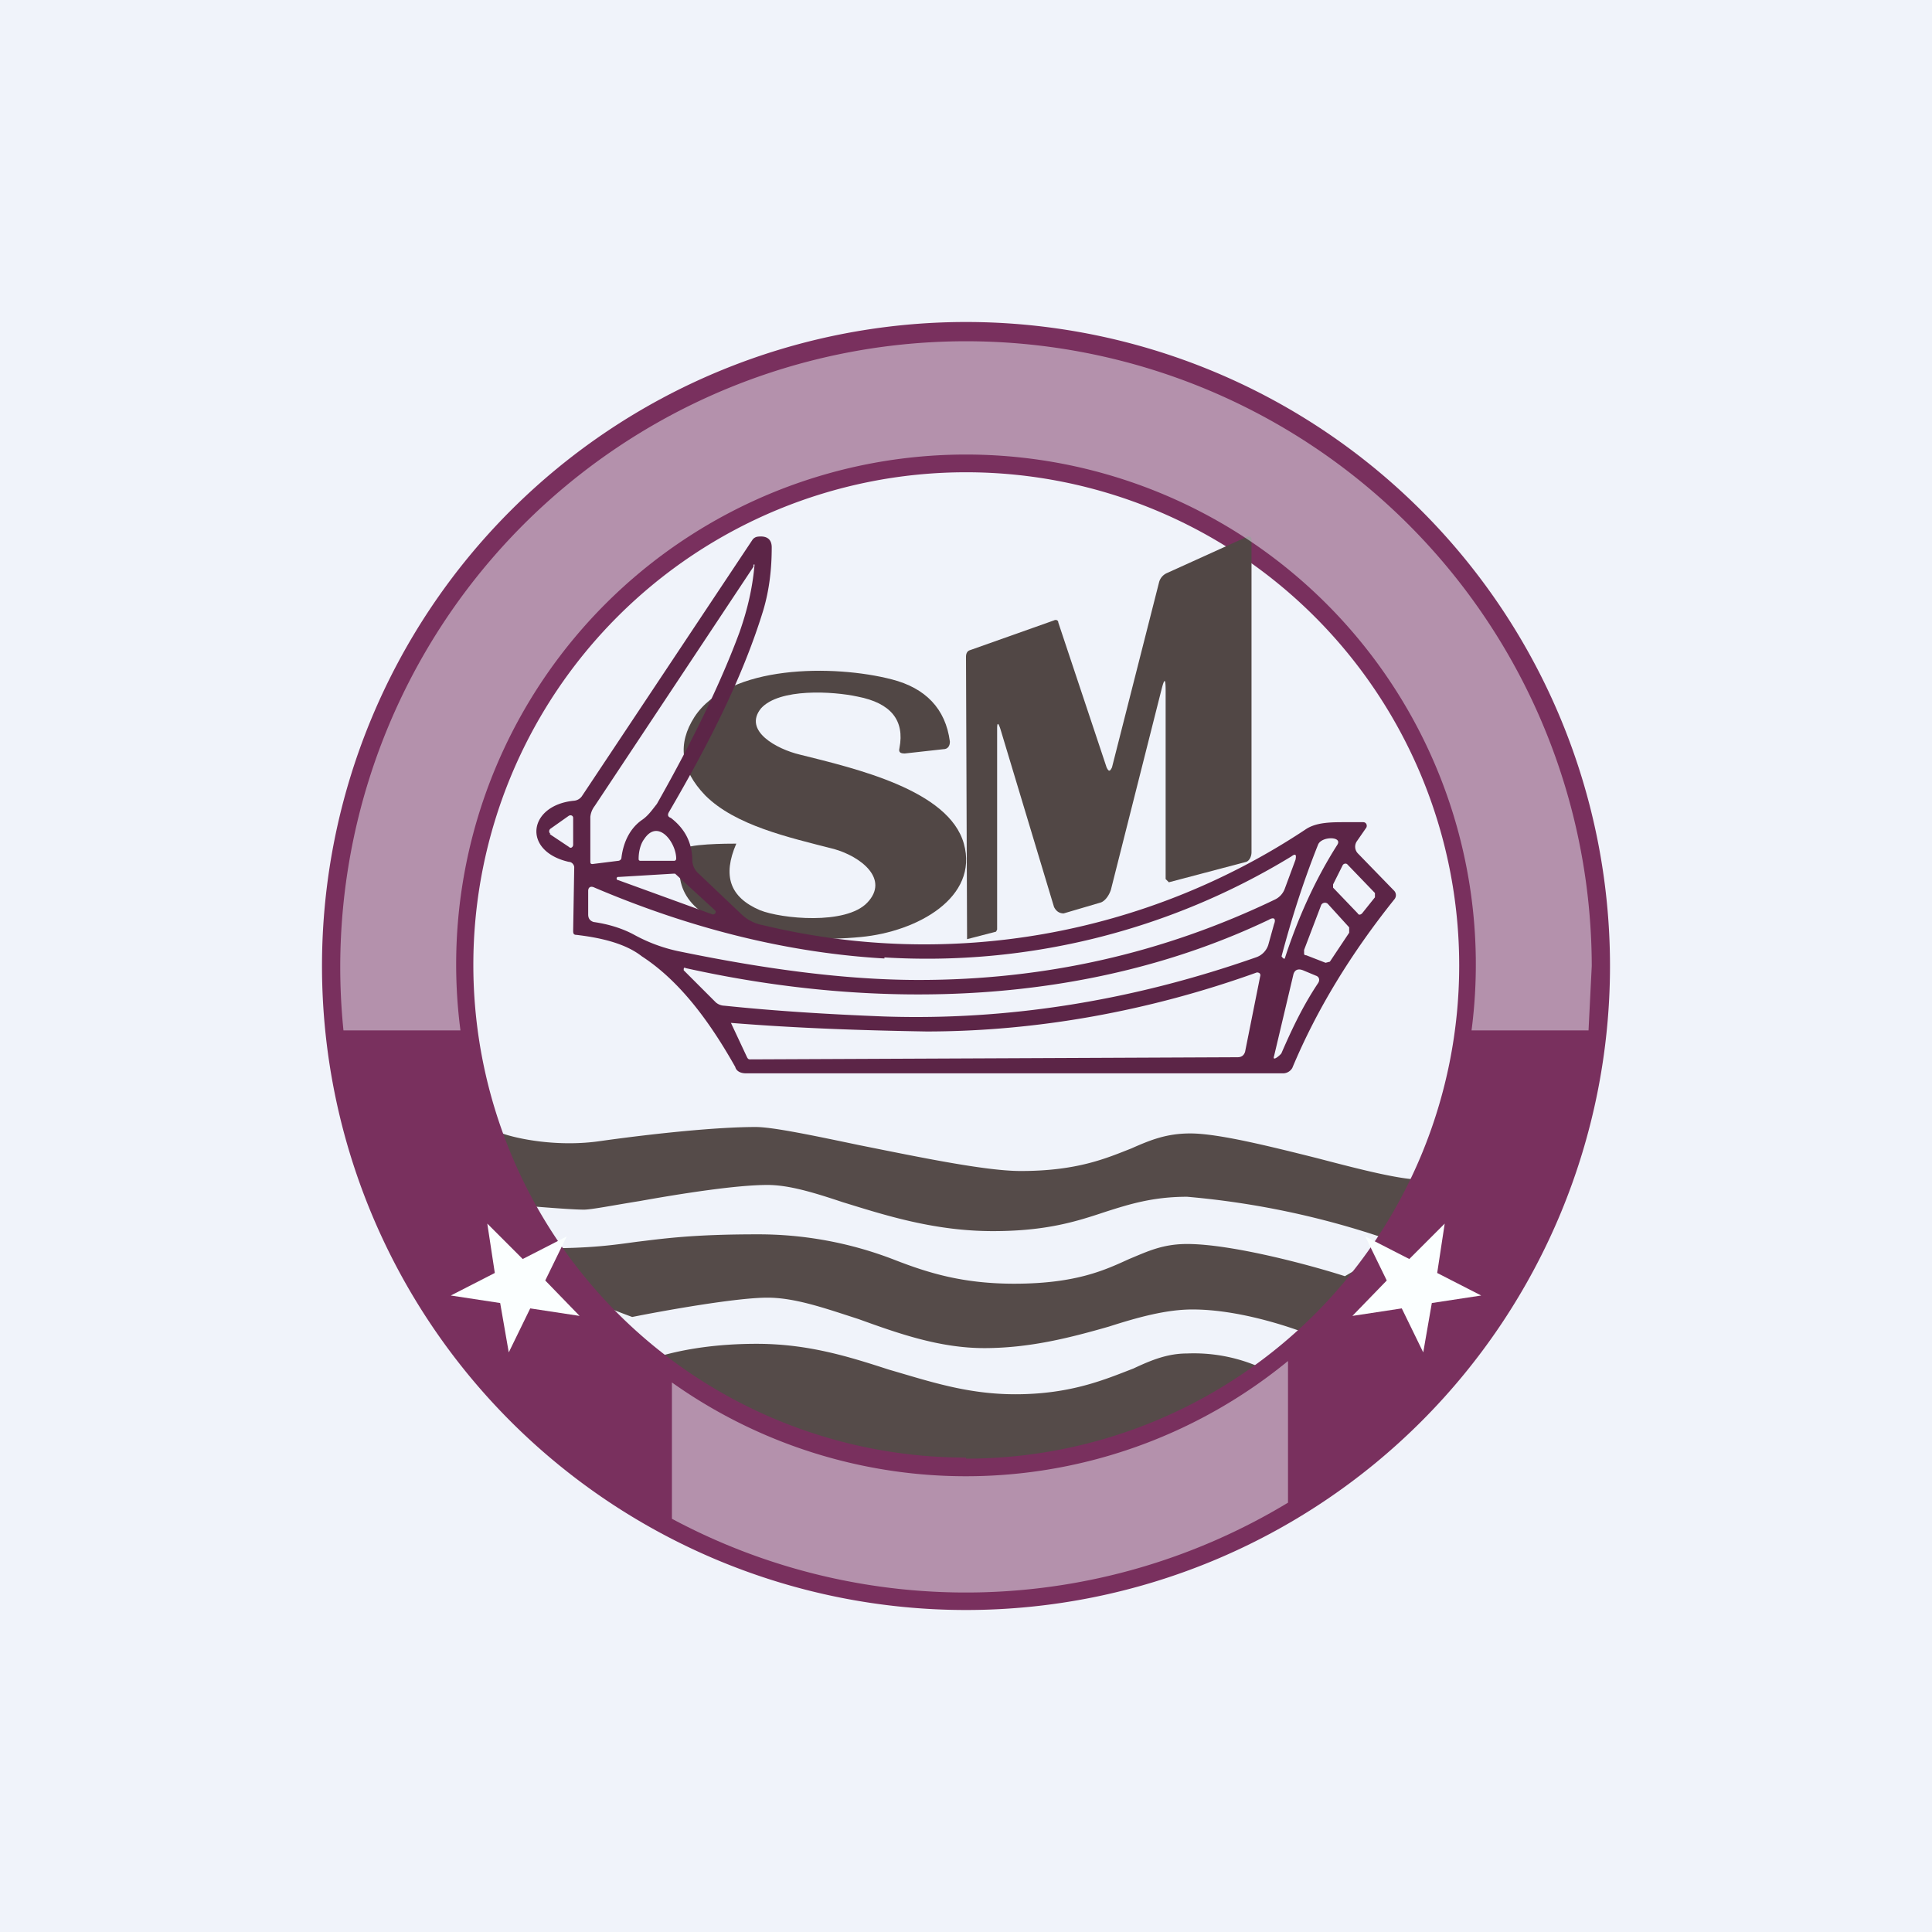 <!-- by TradingView --><svg width="18" height="18" viewBox="0 0 18 18" xmlns="http://www.w3.org/2000/svg"><path fill="#F0F3FA" d="M0 0h18v18H0z"/><path d="M4.68 10.56c.14.05.52.13.92.07.5-.07 1.08-.13 1.44-.13.16 0 .54.08.97.17.55.11 1.17.24 1.5.24.53 0 .8-.12 1.03-.21.18-.08.33-.14.55-.14.26 0 .74.12 1.18.23.42.11.81.21 1 .2l-.36.55a7.82 7.82 0 0 0-1.85-.39c-.32 0-.54.07-.76.14-.27.09-.55.18-1.05.18-.55 0-1.01-.15-1.4-.27-.27-.09-.5-.16-.7-.16-.29 0-.8.08-1.19.15-.25.04-.45.08-.52.08-.16 0-.7-.05-.95-.07l-.08.47-.33-.33.6-.78Zm.8 2.16 1.12 1.11 5.02-.32 1.15-1.76-.24.14c-.31-.1-1.05-.3-1.47-.3-.23 0-.37.07-.54.14-.22.1-.49.23-1.07.23-.48 0-.8-.1-1.11-.22a3.5 3.5 0 0 0-1.29-.24c-.6 0-.87.04-1.12.07-.22.03-.42.06-.85.06-.73 0 .24.43.81.64.3-.06.97-.18 1.26-.18.26 0 .54.1.85.2.36.13.75.27 1.17.27.43 0 .81-.1 1.16-.2.28-.09.54-.16.78-.16.43 0 .9.16 1.08.23l-.47.3a1.53 1.53 0 0 0-.66-.12c-.18 0-.33.06-.5.14-.26.1-.58.24-1.1.24-.45 0-.8-.12-1.18-.23-.37-.12-.75-.24-1.23-.24-.75 0-1.19.2-1.32.3l-.25-.1Z" fill="#554B49"/><path fill-rule="evenodd" d="M9 15A6 6 0 1 0 9 3a6 6 0 0 0 0 12Zm0-1.41A4.59 4.59 0 1 0 9 4.4a4.59 4.59 0 0 0 0 9.18Z" fill="#79305E"/><path d="m5.28 11.52-.2.41.32.33-.46-.07-.2.41-.08-.46-.46-.07.41-.21-.07-.46.33.33.41-.21ZM12.72 11.52l.2.41-.32.33.46-.07.2.41.08-.46.46-.07-.41-.21.07-.46-.33.33-.41-.21Z" fill="#FBFFFF"/><path d="M9.29 6.8v1.86l-.01.02-.27.07v-.01L9 6.12c0-.03.01-.05.03-.06l.79-.28c.02-.01.04 0 .04.02l.45 1.35c.02.04.03.04.05 0l.44-1.73a.13.13 0 0 1 .07-.08l.75-.34h.03l.01.02v2.92c0 .04-.02.08-.05.09l-.72.19-.03-.03V6.44c0-.12-.01-.13-.04-.01l-.47 1.86c-.02.06-.06.11-.1.12l-.34.1c-.04 0-.07-.02-.09-.06l-.5-1.66c-.02-.06-.03-.06-.03 0Z" fill="#514745"/><path d="M7.08 8.48c.2.08.8.14 1-.07.21-.22-.06-.43-.31-.5-.43-.11-.92-.22-1.2-.5-.23-.24-.26-.48-.1-.73.32-.49 1.3-.49 1.84-.35.31.08.5.27.54.58 0 .04-.02.07-.06.07l-.36.04c-.04 0-.06-.01-.05-.05.05-.26-.08-.42-.39-.48-.23-.05-.73-.08-.9.11-.17.21.15.38.36.43.52.13 1.39.33 1.53.83.14.5-.43.82-.96.87-.62.06-1.9 0-1.66-.81.02-.06.43-.06.5-.06-.13.3-.06.5.22.62Z" fill="#514745"/><path fill-rule="evenodd" d="M6.45 8.02c0-.17-.07-.3-.2-.4-.03-.01-.03-.03-.02-.05.35-.6.68-1.23.88-1.88.06-.2.08-.4.08-.59 0-.08-.05-.11-.13-.1a.07.07 0 0 0-.05.03L5.42 7.42a.1.1 0 0 1-.07.04c-.43.04-.49.47-.05.57.03 0 .05.03.05.05l-.01.59c0 .02 0 .04.03.04.26.03.47.09.61.2.37.24.65.64.87 1.03.01.04.05.06.1.06h5a.1.1 0 0 0 .09-.05c.23-.55.55-1.07.95-1.57a.06.06 0 0 0 0-.08l-.34-.35a.09.09 0 0 1-.01-.11l.09-.13c.01-.02 0-.05-.03-.05h-.16c-.14 0-.28 0-.38.07a6.42 6.42 0 0 1-5.05.89.39.39 0 0 1-.2-.1l-.4-.38a.17.17 0 0 1-.06-.12Zm.57-2.76v.02L5.54 7.51a.2.2 0 0 0-.04.1v.41c0 .02 0 .03.02.03l.24-.03c.01 0 .03-.01.03-.03.02-.16.09-.28.19-.35.06-.04.1-.1.14-.15.34-.6.6-1.14.77-1.6.07-.2.12-.4.14-.63Zm-1.9 2.51.18.12c.02.02.04 0 .04-.02v-.25c0-.02-.02-.03-.04-.02l-.17.12a.03.03 0 0 0 0 .05Zm.85.25c-.02 0-.02-.01-.02-.02 0-.07.02-.14.05-.18.13-.2.3.03.3.18 0 0 0 .02-.02.02h-.31Zm6 .91c.12-.37.28-.73.49-1.06.05-.08-.15-.08-.18 0-.14.35-.25.7-.34 1.04 0 0 .02.03.03.02Zm-3.73-.01a6.52 6.52 0 0 0 3.79-.94c.04-.03.05-.02.04.03l-.1.27a.18.18 0 0 1-.09.1c-1.04.5-2.14.75-3.32.75-.68 0-1.43-.1-2.25-.27a1.5 1.5 0 0 1-.4-.15c-.11-.06-.24-.1-.38-.12-.03-.01-.05-.03-.05-.07V8.3c0-.03.02-.05.06-.03.94.4 1.84.61 2.7.66Zm4.57-.6-.26-.27a.03.03 0 0 0-.04.01l-.09.18v.03l.23.24c.01.02.03.01.04 0l.12-.15v-.04Zm-7.04-.15.5-.03h.02l.37.34c.02.02 0 .04-.02.04l-.88-.32c-.02 0-.02-.03 0-.03Zm6.62.79.18-.27v-.05l-.2-.22a.04.04 0 0 0-.06.01l-.16.42v.03c0 .01 0 .02.02.02l.18.07.04-.01Zm-6 .06c1.8.4 3.75.35 5.43-.45.05-.03.07-.01.05.04l-.05.18a.18.18 0 0 1-.12.13c-1.14.4-2.3.59-3.47.55-.51-.02-1-.05-1.48-.1a.13.13 0 0 1-.08-.03l-.3-.3c0-.02 0-.03.02-.02Zm5.55.79c.1-.23.2-.44.34-.65.02-.03.01-.06-.02-.07l-.12-.05c-.05-.02-.08 0-.09.04l-.18.76c-.02.06.07-.02.07-.03Zm-3.31-.2c1.03 0 2.08-.19 3.08-.55.02 0 .04.01.03.04l-.14.7c-.01.03-.03.05-.07.05l-4.54.02c-.01 0-.02 0-.03-.02l-.15-.32c.62.05 1.22.07 1.82.08Z" fill="#5C2547"/><path d="M12 14a5.8 5.8 0 0 1-5.74.15v-1.27a4.73 4.73 0 0 0 5.74-.2V14Zm2.8-4.4.03-.6a5.83 5.83 0 1 0-11.63.6h1.09a4.75 4.75 0 1 1 9.42 0h1.09Z" fill="#F0F3FA" fill-opacity=".5"/></svg>